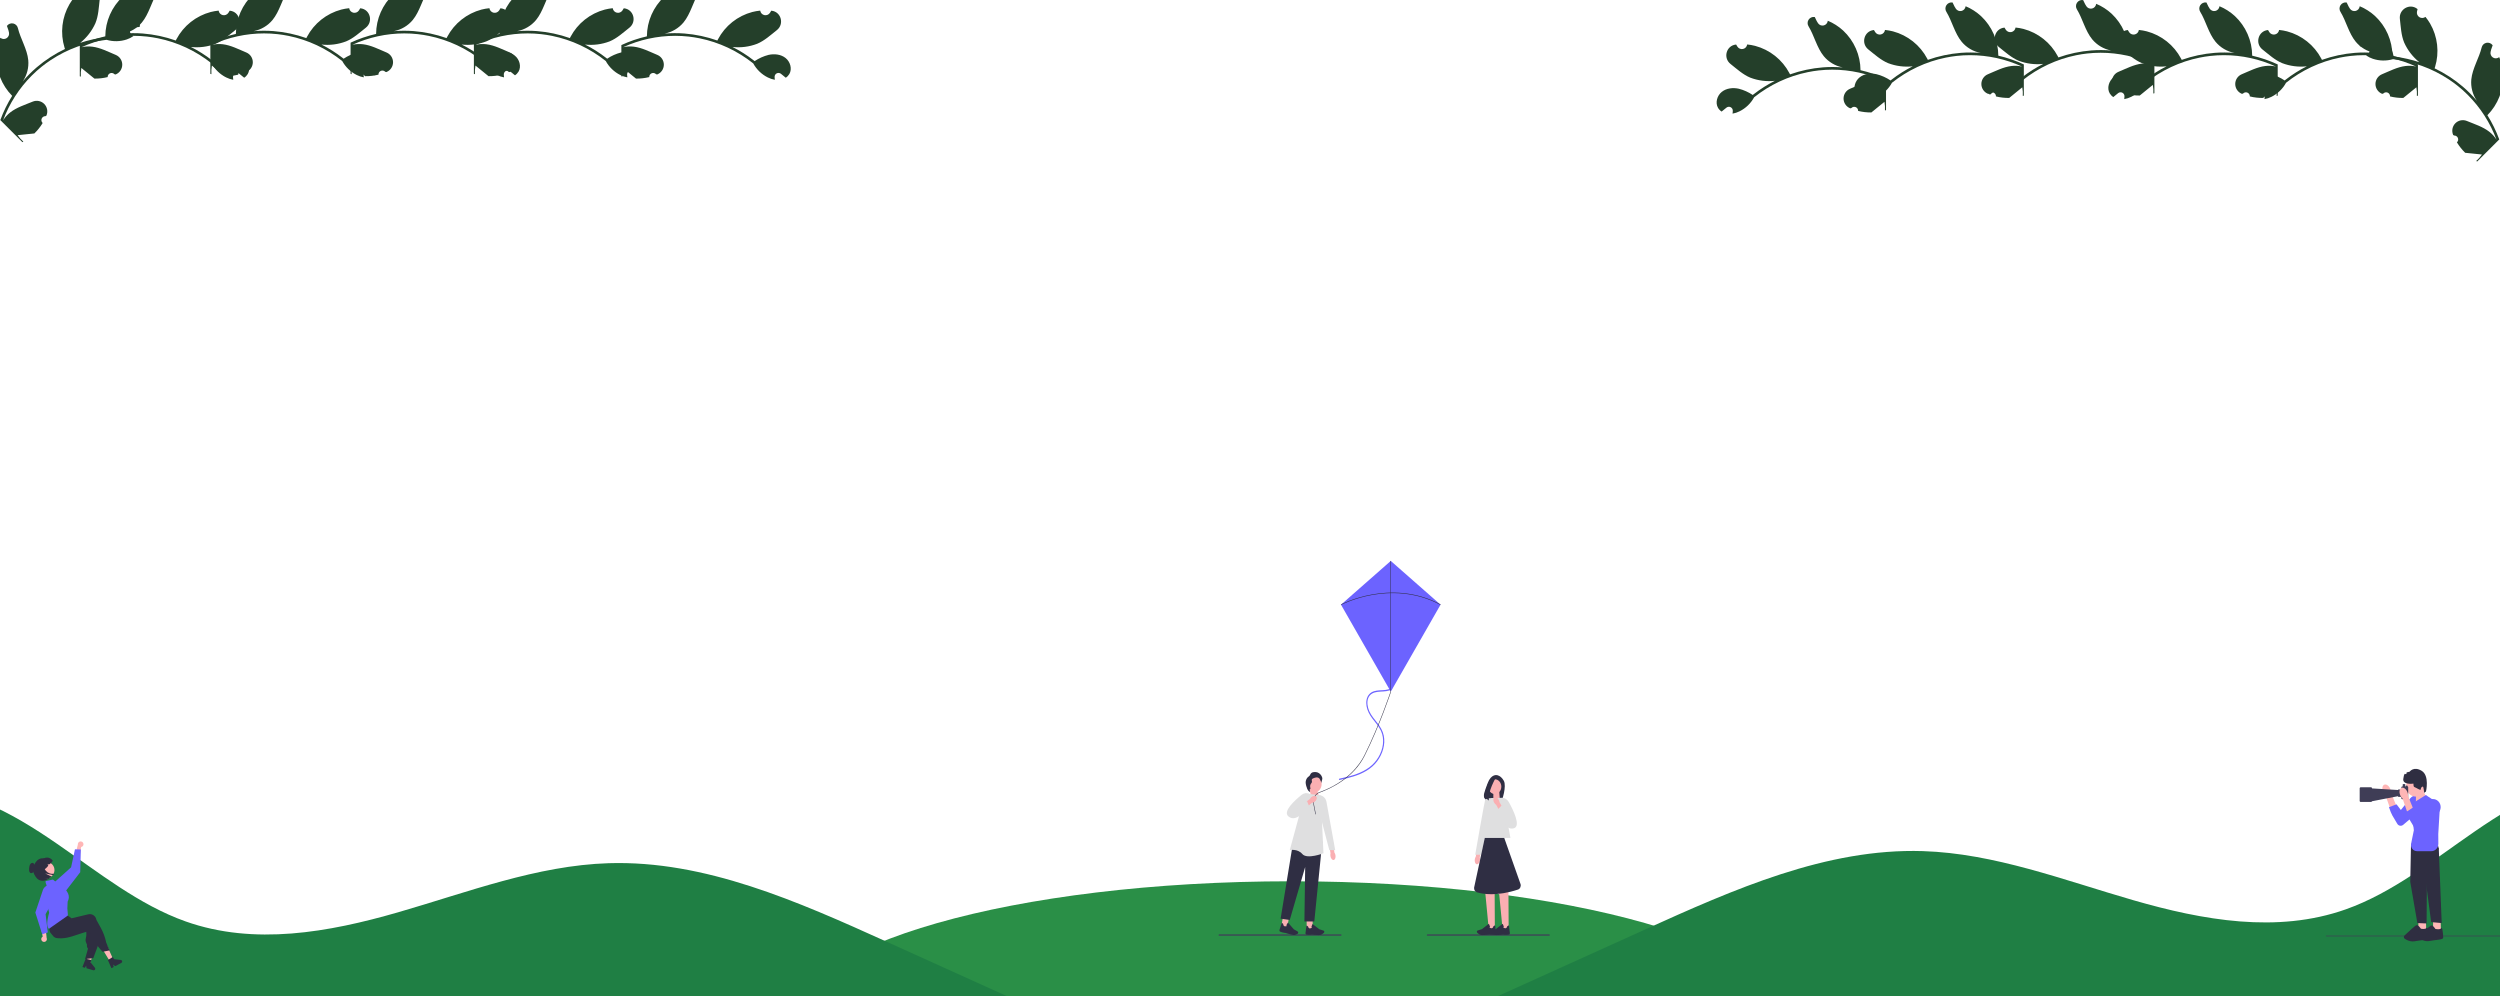 <svg width="1034" height="412" viewBox="0 0 1034 412" fill="none" xmlns="http://www.w3.org/2000/svg">
<path d="M741 423.5C741 456.085 648.323 482.5 534 482.5C419.677 482.5 327 456.085 327 423.5C327 390.915 419.677 364.5 534 364.5C648.323 364.5 741 390.915 741 423.5Z" fill="#2A8F47"/>
<path d="M570.371 456.355V456.361C570.77 456.757 571.188 457.136 571.621 457.493C576.149 461.215 579.777 464.248 584.039 466.522C598.692 468.18 613.364 469.615 628.056 470.828C665.871 473.946 703.759 475.603 741.722 475.801C818.735 476.254 899.705 479.026 967.135 436.027C989.571 421.719 1022.07 451.06 1044.3 435.37C1050.71 430.833 1056.66 425.5 1062.05 419.466C1063.51 413.315 1064.57 407.048 1065.21 400.716C1067 383.613 1065.74 366.272 1061.52 349.745C1059.47 341.838 1056.69 334.211 1053.2 327C1042.88 331.26 1032.97 337.393 1023.55 343.889C1006.26 355.787 989.455 369.298 970.206 376.11C941.831 386.153 911.133 380.631 882.34 372.325C853.547 364.019 824.946 352.953 795.272 352.019C755.474 350.769 717.166 367.804 680.119 384.569C642.954 401.389 605.784 418.208 568.609 435.025C567.792 437.577 567.062 440.166 566.419 442.793C565.105 448.134 567.009 452.972 570.371 456.355Z" fill="#1F7F44"/>
<path d="M962 387.134C962 387.21 962.058 387.271 962.13 387.271H1041.87C1041.94 387.271 1042 387.21 1042 387.134C1042 387.058 1041.94 386.997 1041.87 386.997H962.13C962.058 386.997 962 387.058 962 387.134Z" fill="#3F3D56"/>
<path d="M1006.32 380.228V384.762L1009.57 384.873L1009.43 380.228H1006.32Z" fill="#FFB6B6"/>
<path d="M1005.68 382.75C1005.63 382.75 1005.59 382.756 1005.55 382.769C1004.96 382.945 1001.56 386.144 1000.54 387.119C1000.41 387.24 1000.34 387.412 1000.35 387.592C1000.36 387.77 1000.45 387.933 1000.58 388.038C1001.36 388.629 1002.96 389.566 1004.89 389.187C1005.78 389.013 1006.68 388.904 1007.48 388.808C1009.17 388.602 1010.51 388.438 1010.51 387.805C1010.51 386.729 1010.23 383.896 1009.88 383.778C1009.85 383.767 1009.81 383.794 1009.77 383.856C1009.23 384.65 1007.38 384.228 1007.3 384.21L1007.28 384.205L1007.27 384.187C1007.26 384.172 1006.36 382.753 1005.68 382.753V382.75Z" fill="#2F2E41"/>
<path d="M1000.24 380.228V384.762L1003.49 384.873L1003.35 380.228H1000.24Z" fill="#FFB6B6"/>
<path d="M998.925 347.767L997.194 349.149L996.879 364.744L999.816 381.776L1003.64 381.942L1003.75 365.683L1008.68 350.864L1007.68 347.38L998.925 347.767Z" fill="#2F2E41"/>
<path d="M1007 350.421L1008.68 350.864L1009.89 381.776L1005.53 381.389L1002.65 359.545L1007 350.421Z" fill="#2F2E41"/>
<path d="M997.915 389.385C996.422 389.385 995.211 388.689 994.564 388.22C994.368 388.078 994.246 387.853 994.231 387.603C994.216 387.351 994.309 387.109 994.487 386.939C996.094 385.415 998.874 382.832 999.435 382.663C1000.16 382.442 1001.14 383.909 1001.26 384.104C1001.47 384.148 1003.13 384.483 1003.6 383.789C1003.69 383.656 1003.78 383.651 1003.83 383.669C1004.33 383.839 1004.54 387.247 1004.54 387.803C1004.54 388.535 1003.22 388.695 1001.4 388.916C1000.61 389.013 999.716 389.122 998.829 389.295C998.514 389.356 998.209 389.383 997.914 389.383L997.915 389.385Z" fill="#2F2E41"/>
<path d="M985.649 327.59C985.093 326.297 985.302 324.941 986.116 324.564C986.929 324.187 988.039 324.931 988.594 326.225C988.823 326.74 988.928 327.305 988.898 327.873L991.184 333.389L988.605 334.48L986.626 328.927C986.2 328.569 985.864 328.112 985.649 327.592C985.649 327.592 985.649 327.59 985.649 327.59Z" fill="#FFB6B6"/>
<path d="M1001.45 329.932C1002.84 331.318 1002.75 333.682 1001.26 334.949L993.956 341.154C993.159 341.831 991.976 341.593 991.473 340.652C989.554 337.375 989.193 337.195 988.076 333.838L991.222 332.678L992.995 335.019L996.868 330.202C998.038 328.746 1000.13 328.624 1001.44 329.932L1001.45 329.932Z" fill="#6C63FF"/>
<path d="M1002.52 327.569L1003.71 330.106L999.2 332.405L999.255 328.337L1002.52 327.569Z" fill="#FFB6B6"/>
<path d="M999.216 329.488C1001.46 329.488 1003.28 327.57 1003.28 325.204C1003.28 322.837 1001.46 320.919 999.216 320.919C996.972 320.919 995.153 322.837 995.153 325.204C995.153 327.57 996.972 329.488 999.216 329.488Z" fill="#FFB6B6"/>
<path d="M999.188 331.416L1003.35 328.821C1006.41 331.081 1008.95 331.609 1009.03 335.543L1008.47 344.927L1008.5 348.968C1008.52 350.666 1007.22 352.048 1005.61 352.048H999.661C998.086 352.048 996.914 350.517 997.245 348.893L998.368 343.395L997.169 332.679L999.188 331.414V331.416Z" fill="#6C63FF"/>
<path d="M975.962 326.032C975.962 325.807 976.134 325.626 976.346 325.626H980.688C980.901 325.626 981.073 325.808 981.073 326.032V326.087L991.781 326.748C991.811 326.62 991.921 326.524 992.053 326.524H993.191V325.647C993.191 325.451 993.342 325.293 993.527 325.293H993.759V324.518C993.759 324.394 993.854 324.294 993.971 324.294H994.619C994.736 324.294 994.831 324.394 994.831 324.518V325.293H995.044C995.029 325.261 995.02 325.228 995.02 325.192C995.02 325.027 995.204 324.892 995.43 324.892C995.657 324.892 995.84 325.026 995.84 325.192C995.84 325.235 995.827 325.276 995.805 325.313C995.936 325.362 996.031 325.492 996.031 325.647V330.196C996.031 330.392 995.88 330.55 995.695 330.55H993.527C993.341 330.55 993.191 330.391 993.191 330.196V329.585H992.053C991.906 329.585 991.787 329.466 991.774 329.315L981.056 331.397C981.006 331.561 980.861 331.681 980.688 331.681H976.346C976.133 331.681 975.962 331.499 975.962 331.276C975.91 329.419 976.024 327.656 975.962 326.032Z" fill="#3F3D56"/>
<path d="M992.728 328.889C992.187 327.588 992.411 326.236 993.229 325.868C994.046 325.501 995.147 326.258 995.689 327.559C995.912 328.076 996.01 328.642 995.974 329.211L998.198 334.754L995.608 335.814L993.69 330.237C993.267 329.875 992.937 329.412 992.728 328.889Z" fill="#FFB6B6"/>
<path d="M1008.5 331.425C1009.87 332.829 1009.76 335.191 1008.26 336.44L1000.88 342.554C1000.08 343.222 998.9 342.968 998.406 342.022C996.524 338.722 996.372 339.17 995.292 335.799L998.195 333.869L999.991 336.409L1003.92 331.64C1005.1 330.199 1007.19 330.102 1008.5 331.427H1008.5C1008.5 331.427 1008.5 331.425 1008.5 331.425Z" fill="#6C63FF"/>
<path d="M1003.39 327.359L1002.64 327.926C1002.64 327.926 1002.42 325.453 1002.12 325.343C1001.81 325.234 1001.4 325.803 1001.4 325.803L1001.1 326.732L1000.11 326.295C1000.11 326.295 998.955 325.641 998.549 325.494C998.142 325.348 998.203 324.105 998.203 324.105C998.203 324.105 993.322 324.809 994.055 321.843C994.055 321.843 994.307 319.66 994.848 320.094C995.388 320.527 995.395 319.453 995.395 319.453L996.62 319.175C996.62 319.175 998.301 316.788 1001.62 318.818C1004.93 320.849 1003.39 327.356 1003.39 327.356V327.359H1003.39Z" fill="#2F2E41"/>
<path d="M575.458 284.61C573.988 285.464 572.271 285.411 570.665 285.519C569.059 285.627 567.515 285.855 566.351 287.094C565.148 288.375 564.902 290.299 565.204 292.067C565.541 294.054 566.503 295.715 567.642 297.23C568.866 298.861 570.264 300.369 571.158 302.281C571.948 303.971 572.205 305.9 571.981 307.791C571.52 311.709 569.269 315.164 566.415 317.31C563.129 319.783 559.222 320.852 555.408 321.732C554.923 321.845 554.438 321.953 553.954 322.062C553.646 322.13 553.776 322.664 554.082 322.595C557.925 321.737 561.86 320.838 565.335 318.69C566.933 317.704 568.403 316.454 569.585 314.874C570.69 313.397 571.563 311.682 572.073 309.826C572.583 307.97 572.699 306.105 572.328 304.272C571.919 302.252 570.866 300.568 569.688 299.029C568.51 297.489 567.12 295.98 566.312 294.089C565.621 292.474 565.22 290.392 565.919 288.693C566.62 286.99 568.173 286.351 569.717 286.158C571.339 285.957 573.011 286.088 574.596 285.579C574.977 285.457 575.349 285.291 575.701 285.085C575.98 284.924 575.735 284.446 575.456 284.608L575.458 284.61Z" fill="#6C63FF"/>
<path d="M504 386.737C504 386.883 504.103 387 504.232 387H554.623C554.752 387 554.855 386.883 554.855 386.737C554.855 386.591 554.752 386.474 554.623 386.474H504.232C504.103 386.474 504 386.591 504 386.737Z" fill="#3F3D58"/>
<path d="M590.145 386.737C590.145 386.883 590.248 387 590.377 387H640.768C640.897 387 641 386.883 641 386.737C641 386.591 640.897 386.474 640.768 386.474H590.377C590.248 386.474 590.145 386.591 590.145 386.737Z" fill="#3F3D58"/>
<path d="M575.222 286.07L595.808 250.098L575.222 232L554.635 250.098L575.222 286.07Z" fill="#6C63FF"/>
<path d="M575.318 232H575.124V286.07H575.318V232Z" fill="#2F2E43"/>
<path d="M554.676 250.197L554.594 249.996C554.647 249.969 559.892 247.215 567.56 245.848C574.639 244.587 585.296 244.284 595.851 249.996L595.768 250.195C585.259 244.508 574.647 244.811 567.595 246.065C559.952 247.425 554.727 250.166 554.676 250.195V250.197Z" fill="#2F2E43"/>
<path d="M542.687 331.092L546.026 330.988L544.48 326.104L541.771 327.21L542.687 331.092Z" fill="#FAAFB2"/>
<path d="M543.47 327.82C545.217 327.82 546.633 326.211 546.633 324.225C546.633 322.24 545.217 320.63 543.47 320.63C541.723 320.63 540.306 322.24 540.306 324.225C540.306 326.211 541.723 327.82 543.47 327.82Z" fill="#FAAFB2"/>
<path d="M540.435 384.317H542.913V380.322H540.435V384.317Z" fill="#FAAFB2"/>
<path d="M542.636 386.606C542.212 386.65 540.092 386.841 539.987 386.288C539.89 385.781 540.032 385.25 540.053 385.179C540.257 382.874 540.333 382.85 540.378 382.835C540.45 382.81 540.66 382.923 541.003 383.175L541.025 383.191L541.028 383.219C541.034 383.255 541.186 384.102 541.904 383.972C542.397 383.883 542.557 383.759 542.607 383.699C542.564 383.677 542.514 383.64 542.477 383.576C542.424 383.483 542.415 383.361 542.45 383.215C542.543 382.832 542.819 382.266 542.831 382.242L542.862 382.177L545.679 384.337L547.418 384.901C547.548 384.943 547.655 385.049 547.708 385.193C547.782 385.392 547.735 385.624 547.595 385.768C547.28 386.091 546.651 386.642 545.993 386.712C545.818 386.73 545.586 386.739 545.325 386.739C544.237 386.739 542.65 386.611 542.638 386.608L542.636 386.606Z" fill="#2F2E43"/>
<path d="M529.955 383.14L532.385 383.693L533.075 379.775L530.645 379.223L529.955 383.14Z" fill="#FAAFB2"/>
<path d="M531.727 385.876C531.304 385.825 529.192 385.538 529.182 384.974C529.175 384.454 529.406 383.967 529.439 383.901C530.037 381.686 530.115 381.678 530.164 381.673C530.239 381.666 530.426 381.824 530.718 382.146L530.736 382.166V382.195C530.736 382.233 530.738 383.096 531.464 383.129C531.962 383.151 532.14 383.067 532.2 383.018C532.163 382.987 532.118 382.938 532.093 382.868C532.056 382.764 532.068 382.642 532.128 382.507C532.286 382.153 532.654 381.66 532.669 381.638L532.71 381.582L535.099 384.328L536.707 385.27C536.827 385.341 536.913 385.469 536.94 385.622C536.977 385.834 536.894 386.051 536.73 386.162C536.364 386.407 535.654 386.81 534.996 386.73C534.82 386.708 534.593 386.664 534.338 386.606C533.271 386.363 531.737 385.885 531.725 385.881L531.727 385.876Z" fill="#2F2E43"/>
<path d="M546.902 348.126L535.099 346.697L529.667 379.963L533.446 380.498L539.82 358.589L539.504 381.125H543.597L546.902 348.126Z" fill="#2F2E43"/>
<path d="M546.271 328.997L539.82 328.183L533.446 351.612C533.446 351.612 536.672 350.897 538.64 353.222C540.608 355.547 547.383 352.906 547.383 352.906L546.271 328.995V328.997Z" fill="#DFDFE0"/>
<path d="M552.344 353.68C552.519 354.662 552.198 355.561 551.625 355.684C551.053 355.808 550.447 355.114 550.272 354.129C550.196 353.738 550.21 353.331 550.307 352.946L549.612 348.771L551.409 348.448L551.904 352.599C552.128 352.915 552.278 353.286 552.342 353.68H552.344Z" fill="#FAAFB2"/>
<path d="M543.795 328.72L546.271 328.997C547.465 329.285 548.393 330.349 548.639 331.707L552.24 351.61H549.805L543.793 328.718L543.795 328.72Z" fill="#DFDFE0"/>
<path d="M541.7 326.464L542.012 326.302C541.881 325.634 541.763 324.882 542.094 324.312C542.277 323.997 542.588 323.75 542.627 323.376C542.66 323.066 542.487 322.75 542.563 322.449C542.643 322.133 542.954 321.987 543.229 321.88C543.659 321.717 544.097 321.551 544.549 321.537C545.002 321.526 545.481 321.692 545.769 322.088C545.859 322.21 545.927 322.352 545.993 322.489C546.221 322.958 546.614 323.865 546.614 323.865C546.614 323.865 546.599 323.657 546.601 323.243C546.715 322.88 546.879 322.528 546.906 322.146C546.939 321.683 546.77 321.23 546.54 320.847C546.018 319.978 545.14 319.374 544.214 319.327C543.287 319.279 542.438 319.352 541.969 320.261C541.881 320.431 541.809 320.615 541.698 320.768C541.494 321.051 541.184 321.201 540.933 321.429C540.375 321.938 539.981 322.874 540.02 323.688C540.059 324.502 540.322 325.276 540.583 326.035C540.807 326.69 541.268 327.355 541.852 327.586C541.79 327.234 541.73 326.882 541.667 326.53" fill="#2F2E43"/>
<path d="M543.721 329.147L543.684 329.205L542.559 330.953L541.26 332.972L540.968 333.426L539.898 335.091C539.898 335.091 539.555 335.554 538.99 336.133L538.979 336.144C538.776 336.352 538.547 336.574 538.293 336.795C536.863 338.047 534.709 339.27 532.84 337.627C530.467 335.538 535.673 330.884 538.323 328.76C539.193 328.061 540.303 327.873 541.315 328.249L543.721 329.147Z" fill="#DFDFE0"/>
<path d="M543.661 331.603C543.422 331.784 543.151 331.906 542.867 331.966C542.803 331.979 542.738 331.99 542.672 331.997L541.325 333.127L540.969 333.426L539.707 334.485L538.658 332.795L540.595 331.342L541.778 330.453C541.956 330.105 542.203 329.811 542.503 329.601C542.869 329.333 543.266 329.2 543.61 329.2H543.612C543.638 329.2 543.661 329.2 543.684 329.205C544.006 329.22 544.276 329.36 544.426 329.621C544.747 330.174 544.403 331.061 543.661 331.603Z" fill="#FAAFB2"/>
<path d="M541.556 333.693L540.567 331.269L536.185 333.127L538.293 336.795L541.556 333.693Z" fill="#DFDFE0"/>
<path d="M544.052 336.819L543.213 332.503C542.802 330.391 543.855 328.302 545.664 327.65C557.337 323.427 562.327 316.321 564.262 312.461C570.529 299.96 575.086 286.169 575.131 286.032L575.314 286.11C575.269 286.247 570.708 300.055 564.431 312.572C559.89 321.63 550.761 326.039 545.722 327.862C544.011 328.482 543.014 330.457 543.404 332.457L544.243 336.773L544.052 336.819Z" fill="#2F2E43"/>
<path d="M543.66 331.603C543.421 331.784 543.15 331.906 542.866 331.966C542.675 331.671 542.564 331.324 542.559 330.953V330.926C542.559 330.183 542.983 329.537 543.61 329.2H543.612C543.647 329.181 543.575 329.216 543.612 329.2L543.684 329.205C544.005 329.22 544.276 329.36 544.426 329.621C544.747 330.174 544.402 331.061 543.66 331.603Z" fill="#FAAFB2"/>
<path d="M619.18 320.611C619.18 320.611 616.746 319.94 615.273 323.989C614.044 327.362 613.174 329.165 614.171 330.391C614.527 330.829 615.035 331.065 615.561 331.085L621.171 331.293C621.171 331.293 623.231 325.157 621.979 322.938C620.728 320.719 619.182 320.611 619.182 320.611H619.18Z" fill="#2F2E43"/>
<path d="M620.342 330.787L617.644 331.793V327.38H620.091L620.342 330.787Z" fill="#FAAFB2"/>
<path d="M618.271 384.27H615.744L614.278 368.924H618.185L618.271 384.27Z" fill="#FAAFB2"/>
<path d="M613.283 386.737C613.016 386.737 612.781 386.73 612.602 386.71C611.93 386.639 611.29 386.078 610.968 385.748C610.824 385.6 610.777 385.365 610.853 385.162C610.908 385.016 611.015 384.907 611.149 384.863L612.923 384.288L615.794 382.087L615.826 382.153C615.837 382.177 616.12 382.755 616.215 383.144C616.25 383.292 616.242 383.416 616.188 383.511C616.151 383.578 616.098 383.615 616.055 383.638C616.108 383.699 616.269 383.826 616.772 383.916C617.506 384.049 617.658 383.186 617.665 383.149L617.669 383.12L617.691 383.104C618.039 382.85 618.253 382.733 618.327 382.757C618.374 382.773 618.452 382.799 618.658 385.148C618.68 385.221 618.826 385.763 618.726 386.279C618.617 386.841 616.456 386.648 616.024 386.604C616.013 386.604 614.393 386.737 613.283 386.737Z" fill="#2F2E43"/>
<path d="M623.981 384.27H621.454L619.988 368.924H623.895L623.981 384.27Z" fill="#FAAFB2"/>
<path d="M618.993 386.737C618.726 386.737 618.491 386.73 618.312 386.71C617.64 386.639 616.999 386.078 616.678 385.748C616.534 385.6 616.487 385.365 616.563 385.162C616.618 385.016 616.725 384.907 616.859 384.863L618.633 384.288L621.504 382.087L621.536 382.153C621.547 382.177 621.83 382.755 621.925 383.144C621.96 383.292 621.952 383.416 621.898 383.511C621.861 383.578 621.808 383.615 621.765 383.638C621.818 383.699 621.979 383.826 622.482 383.916C623.216 384.049 623.368 383.186 623.375 383.149L623.379 383.12L623.401 383.104C623.749 382.85 623.965 382.733 624.037 382.757C624.084 382.773 624.162 382.799 624.368 385.148C624.39 385.221 624.536 385.763 624.436 386.279C624.329 386.841 622.166 386.648 621.734 386.604C621.722 386.604 620.103 386.737 618.993 386.737Z" fill="#2F2E43"/>
<path d="M624.709 346.579H612.428L616.842 330.07H621.738L624.709 346.579Z" fill="#DFDFE0"/>
<path d="M612.094 355.842C611.948 356.853 611.354 357.578 610.768 357.461C610.182 357.344 609.826 356.43 609.972 355.419C610.024 355.014 610.166 354.632 610.382 354.302L611.052 350.028L612.872 350.462L612.02 354.629C612.133 355.023 612.158 355.439 612.094 355.844V355.842Z" fill="#FAAFB2"/>
<path d="M617.615 330.074C617.615 330.074 614.564 329.984 614.243 330.895C613.922 331.806 610.149 353.514 610.149 353.514H612.637L617.613 330.074H617.615Z" fill="#DFDFE0"/>
<path d="M618.263 328.422C619.748 328.422 620.951 327.054 620.951 325.367C620.951 323.68 619.748 322.312 618.263 322.312C616.778 322.312 615.574 323.68 615.574 325.367C615.574 327.054 616.778 328.422 618.263 328.422Z" fill="#FAAFB2"/>
<path d="M618.685 321.619C618.685 321.619 615.234 327.455 615.814 331.094L613.807 329.665C613.807 329.665 615.22 322.296 617.328 321.723L618.687 321.617L618.685 321.619Z" fill="#2F2E43"/>
<path d="M622.157 346.579H614.097L609.687 367.144C609.605 368.013 610.09 368.823 610.834 369.048C613.254 369.785 619.059 370.827 627.845 367.922C628.69 367.643 629.171 366.628 628.904 365.675L622.157 346.579Z" fill="#2F2E43"/>
<path d="M618.897 330.07L621.405 329.944C622.491 330.037 623.472 330.709 624.055 331.753C625.826 334.934 629.14 341.642 626.181 342.56C622.281 343.77 620.391 337.032 620.391 337.032L618.897 330.068V330.07Z" fill="#DFDFE0"/>
<path d="M618.037 332.07C617.521 331.229 617.504 330.238 617.996 329.857C618.489 329.477 619.304 329.851 619.818 330.694C620.029 331.026 620.163 331.413 620.208 331.82L622.349 335.417L620.778 336.547L618.835 332.882C618.512 332.687 618.24 332.408 618.039 332.07H618.037Z" fill="#FAAFB2"/>
<path d="M619.305 334.979L621.074 333.127L624.573 336.828L621.32 339.354L619.305 334.979Z" fill="#DFDFE0"/>
<path d="M1016.18 58.876C1016.42 58.651 1016.59 58.356 1016.67 58.031C1016.74 57.705 1016.71 57.365 1016.58 57.057C1016.46 56.748 1016.24 56.486 1015.96 56.306C1015.68 56.126 1015.35 56.036 1015.02 56.049C1014.87 55.963 1014.77 55.901 1014.62 55.815C1014.61 55.779 1014.6 55.744 1014.58 55.708C1014.26 54.91 1014.18 54.035 1014.35 53.191C1014.52 52.348 1014.94 51.575 1015.55 50.968C1016.16 50.362 1016.94 49.95 1017.78 49.783C1018.63 49.616 1019.5 49.703 1020.3 50.032C1023.47 51.345 1026.91 52.406 1029.57 54.487C1030.75 55.407 1031.76 56.525 1032.56 57.79C1029.97 50.827 1025.92 44.502 1020.67 39.244C1019.36 37.925 1017.97 36.682 1016.51 35.519C1015.32 34.566 1014.08 33.668 1012.81 32.825C1005.89 28.255 997.992 25.391 989.755 24.468C987.019 25.273 984.103 25.219 981.398 24.314C980.424 23.992 979.501 23.53 978.659 22.943C978.884 22.769 979.104 22.583 979.316 22.396C979.382 22.337 979.451 22.275 979.516 22.216L979.541 22.194C979.77 21.984 979.934 21.713 980.012 21.412C980.091 21.112 980.081 20.795 979.984 20.5C979.887 20.205 979.706 19.944 979.464 19.749C979.222 19.555 978.929 19.434 978.62 19.402C978.428 19.382 978.236 19.362 978.043 19.342C977.749 19.31 977.454 19.283 977.159 19.251C977.129 19.25 977.098 19.248 977.068 19.244C976.731 19.208 976.397 19.175 976.06 19.139C975.908 18.438 975.92 17.711 976.096 17.015C976.721 14.622 979.415 13.153 981.87 13.428C984.328 13.699 986.449 15.408 987.775 17.493C988.852 19.317 989.612 21.312 990.02 23.391C990.207 23.414 990.393 23.431 990.58 23.453C993.999 23.881 997.368 24.643 1000.64 25.728C997.933 23.554 995.783 20.768 994.364 17.601C993.112 14.578 992.973 11.117 992.587 7.807C992.125 3.831 996.695 1.198 999.818 3.702C999.848 3.726 999.878 3.751 999.908 3.775C999.814 4.115 999.731 4.457 999.661 4.803C999.574 5.239 999.621 5.691 999.795 6.1C999.97 6.508 1000.26 6.855 1000.64 7.094C1001.01 7.333 1001.45 7.453 1001.9 7.438C1002.34 7.424 1002.77 7.276 1003.13 7.013L1003.17 6.986C1003.87 7.846 1004.51 8.759 1005.08 9.716C1006.64 12.408 1007.63 15.395 1007.98 18.488C1008.34 21.58 1008.05 24.713 1007.14 27.689C1007.07 27.882 1007.01 28.072 1006.95 28.262C1011.16 30.276 1015.09 32.828 1018.64 35.856C1020.73 37.648 1022.67 39.606 1024.44 41.712L1024.39 41.633C1022.65 39.057 1021.85 35.961 1022.13 32.867C1022.58 28.302 1025.36 24.003 1026.41 19.644C1026.52 19.172 1026.75 18.74 1027.09 18.397C1027.43 18.055 1027.86 17.817 1028.34 17.712C1028.81 17.607 1029.3 17.639 1029.75 17.804C1030.21 17.969 1030.6 18.26 1030.9 18.644C1030.92 18.671 1030.94 18.699 1030.96 18.727C1030.72 19.294 1030.52 19.876 1030.35 20.468C1030.25 20.808 1030.17 21.151 1030.1 21.496C1030.01 21.932 1030.06 22.384 1030.24 22.793C1030.41 23.202 1030.7 23.548 1031.08 23.787C1031.45 24.026 1031.89 24.146 1032.34 24.132C1032.78 24.117 1033.21 23.969 1033.57 23.706L1033.61 23.679C1033.63 23.66 1033.66 23.643 1033.68 23.624C1034.64 25.957 1035.18 28.437 1035.3 30.956C1035.41 34.034 1034.89 37.103 1033.77 39.973C1032.65 42.843 1030.95 45.454 1028.79 47.646L1028.78 47.649C1030.76 50.81 1032.41 54.168 1033.69 57.669L1024.56 66.801C1024.42 66.732 1024.29 66.657 1024.16 66.585C1025.06 65.793 1025.86 64.893 1026.54 63.907C1025.03 63.753 1023.51 63.593 1022 63.439C1021.97 63.439 1021.94 63.437 1021.91 63.433C1021.14 63.351 1020.37 63.276 1019.6 63.194L1019.6 63.193C1018.28 61.907 1017.13 60.456 1016.18 58.876Z" fill="#243F2A"/>
<path d="M988.526 39.879C988.541 39.546 988.454 39.217 988.275 38.935C988.097 38.653 987.836 38.433 987.528 38.304C987.221 38.175 986.881 38.145 986.555 38.215C986.229 38.286 985.933 38.456 985.707 38.701C985.544 38.742 985.427 38.771 985.264 38.812C985.228 38.797 985.193 38.783 985.157 38.768C984.365 38.432 983.689 37.87 983.215 37.151C982.741 36.433 982.489 35.59 982.493 34.73C982.496 33.869 982.753 33.028 983.233 32.313C983.712 31.598 984.392 31.041 985.187 30.711C988.361 29.393 991.54 27.716 994.896 27.303C996.379 27.121 997.882 27.198 999.339 27.53C992.588 24.435 985.25 22.828 977.824 22.817C975.96 22.817 974.098 22.92 972.246 23.127C970.727 23.299 969.22 23.536 967.723 23.84C959.602 25.499 951.99 29.061 945.513 34.232C944.147 36.736 942.047 38.76 939.495 40.032C938.578 40.494 937.599 40.819 936.588 41C936.625 40.718 936.648 40.431 936.667 40.148C936.672 40.06 936.676 39.968 936.681 39.88L936.682 39.847C936.696 39.536 936.62 39.228 936.463 38.96C936.306 38.692 936.075 38.475 935.798 38.336C935.521 38.196 935.209 38.139 934.9 38.172C934.591 38.206 934.298 38.327 934.057 38.523C933.907 38.645 933.757 38.767 933.607 38.889C933.376 39.074 933.149 39.264 932.917 39.449C932.895 39.471 932.872 39.491 932.848 39.509C932.584 39.722 932.325 39.935 932.061 40.148C931.458 39.76 930.952 39.237 930.584 38.621C929.335 36.487 930.2 33.543 932.131 32.001C934.061 30.455 936.769 30.163 939.181 30.7C941.233 31.228 943.18 32.102 944.939 33.283C945.087 33.168 945.231 33.047 945.379 32.932C948.099 30.816 951.02 28.972 954.1 27.427C950.65 27.802 947.159 27.354 943.916 26.118C940.894 24.865 938.348 22.516 935.735 20.448C932.596 17.964 933.966 12.87 937.945 12.433C937.983 12.428 938.022 12.424 938.06 12.42C938.234 12.727 938.417 13.028 938.612 13.322C938.859 13.692 939.212 13.978 939.624 14.144C940.037 14.31 940.49 14.347 940.924 14.251C941.358 14.155 941.752 13.93 942.056 13.605C942.36 13.281 942.559 12.872 942.627 12.433L942.634 12.388C943.741 12.497 944.838 12.691 945.916 12.967C948.925 13.766 951.736 15.178 954.173 17.114C956.611 19.05 958.622 21.47 960.081 24.22C960.173 24.4 960.266 24.576 960.354 24.757C964.755 23.204 969.339 22.23 973.991 21.859C976.735 21.649 979.493 21.662 982.235 21.896L982.138 21.882C979.088 21.29 976.336 19.663 974.347 17.276C971.436 13.732 970.363 8.724 968.023 4.9C967.762 4.494 967.623 4.021 967.622 3.538C967.62 3.055 967.757 2.582 968.016 2.175C968.275 1.767 968.645 1.442 969.083 1.238C969.521 1.033 970.008 0.959 970.486 1.022C970.52 1.027 970.554 1.032 970.588 1.038C970.821 1.608 971.088 2.163 971.389 2.699C971.563 3.007 971.746 3.307 971.941 3.601C972.188 3.971 972.541 4.257 972.953 4.423C973.366 4.589 973.819 4.626 974.253 4.53C974.687 4.434 975.081 4.209 975.385 3.884C975.689 3.56 975.888 3.151 975.956 2.712L975.963 2.667C975.967 2.635 975.972 2.607 975.977 2.574C978.302 3.548 980.443 4.915 982.305 6.616C984.558 8.716 986.359 11.254 987.597 14.075C988.835 16.896 989.483 19.94 989.503 23.021V23.026C993.136 23.862 996.674 25.073 1000.06 26.641V39.556C999.913 39.602 999.765 39.644 999.622 39.685C999.697 38.49 999.625 37.29 999.409 36.112C998.233 37.07 997.048 38.028 995.872 38.986C995.85 39.008 995.827 39.028 995.803 39.047C995.201 39.533 994.604 40.023 994.002 40.509L994.001 40.51C992.157 40.535 990.316 40.324 988.526 39.879Z" fill="#243F2A"/>
<path d="M930.526 39.879C930.541 39.546 930.454 39.217 930.275 38.935C930.097 38.653 929.836 38.433 929.528 38.304C929.221 38.175 928.881 38.145 928.555 38.215C928.229 38.286 927.933 38.456 927.707 38.701C927.544 38.742 927.427 38.771 927.264 38.812C927.228 38.797 927.193 38.783 927.157 38.768C926.365 38.432 925.689 37.87 925.215 37.151C924.741 36.433 924.489 35.59 924.493 34.73C924.496 33.869 924.753 33.028 925.233 32.313C925.712 31.598 926.392 31.041 927.187 30.711C930.361 29.393 933.54 27.716 936.896 27.303C938.379 27.121 939.882 27.198 941.339 27.53C934.588 24.435 927.25 22.828 919.824 22.817C917.96 22.817 916.098 22.92 914.246 23.127C912.727 23.299 911.22 23.536 909.723 23.84C901.602 25.499 893.99 29.061 887.513 34.232C886.147 36.736 884.047 38.76 881.495 40.032C880.578 40.494 879.599 40.819 878.588 41C878.625 40.718 878.648 40.431 878.667 40.148C878.672 40.06 878.676 39.968 878.681 39.88L878.682 39.847C878.696 39.536 878.62 39.228 878.463 38.96C878.306 38.692 878.075 38.475 877.798 38.336C877.521 38.196 877.209 38.139 876.9 38.172C876.591 38.206 876.298 38.327 876.057 38.523C875.907 38.645 875.757 38.767 875.607 38.889C875.376 39.074 875.149 39.264 874.917 39.449C874.895 39.471 874.872 39.491 874.848 39.509C874.584 39.722 874.325 39.935 874.061 40.148C873.458 39.76 872.952 39.237 872.584 38.621C871.335 36.487 872.2 33.543 874.131 32.001C876.061 30.455 878.769 30.163 881.181 30.7C883.233 31.228 885.18 32.102 886.939 33.283C887.087 33.168 887.231 33.047 887.379 32.932C890.099 30.816 893.02 28.972 896.1 27.427C892.65 27.802 889.159 27.354 885.916 26.118C882.894 24.865 880.348 22.516 877.735 20.448C874.596 17.964 875.966 12.87 879.945 12.433C879.983 12.428 880.022 12.424 880.06 12.42C880.234 12.727 880.417 13.028 880.612 13.322C880.859 13.692 881.212 13.978 881.624 14.144C882.037 14.31 882.49 14.347 882.924 14.251C883.358 14.155 883.752 13.93 884.056 13.605C884.36 13.281 884.559 12.872 884.627 12.433L884.634 12.388C885.741 12.497 886.838 12.691 887.916 12.967C890.925 13.766 893.736 15.178 896.173 17.114C898.611 19.05 900.622 21.47 902.081 24.22C902.173 24.4 902.266 24.576 902.354 24.757C906.755 23.204 911.339 22.23 915.991 21.859C918.735 21.649 921.493 21.662 924.235 21.896L924.138 21.882C921.088 21.29 918.336 19.663 916.347 17.276C913.436 13.732 912.363 8.724 910.023 4.9C909.762 4.494 909.623 4.021 909.622 3.538C909.62 3.055 909.757 2.582 910.016 2.175C910.275 1.767 910.645 1.442 911.083 1.238C911.521 1.033 912.008 0.959 912.486 1.022C912.52 1.027 912.554 1.032 912.588 1.038C912.821 1.608 913.088 2.163 913.389 2.699C913.563 3.007 913.746 3.307 913.941 3.601C914.188 3.971 914.541 4.257 914.953 4.423C915.366 4.589 915.819 4.626 916.253 4.53C916.687 4.434 917.081 4.209 917.385 3.884C917.689 3.56 917.888 3.151 917.956 2.712L917.963 2.667C917.967 2.635 917.972 2.607 917.977 2.574C920.302 3.548 922.443 4.915 924.305 6.616C926.558 8.716 928.359 11.254 929.597 14.075C930.835 16.896 931.483 19.94 931.503 23.021V23.026C935.136 23.862 938.674 25.073 942.057 26.641V39.556C941.913 39.602 941.765 39.644 941.622 39.685C941.697 38.49 941.625 37.29 941.409 36.112C940.233 37.07 939.048 38.028 937.872 38.986C937.85 39.008 937.827 39.028 937.803 39.047C937.201 39.533 936.604 40.023 936.002 40.509L936.001 40.51C934.157 40.535 932.316 40.324 930.526 39.879Z" fill="#243F2A"/>
<path d="M879.526 38.879C879.541 38.546 879.454 38.217 879.275 37.935C879.097 37.653 878.836 37.433 878.528 37.304C878.221 37.175 877.881 37.145 877.555 37.215C877.229 37.286 876.933 37.456 876.707 37.701C876.544 37.742 876.427 37.771 876.264 37.812C876.228 37.797 876.193 37.783 876.157 37.768C875.365 37.432 874.689 36.87 874.215 36.151C873.741 35.433 873.489 34.59 873.493 33.73C873.496 32.869 873.753 32.028 874.233 31.313C874.712 30.598 875.392 30.041 876.187 29.711C879.361 28.393 882.54 26.716 885.896 26.303C887.379 26.121 888.882 26.198 890.339 26.53C883.588 23.435 876.25 21.828 868.824 21.817C866.96 21.817 865.098 21.92 863.246 22.127C861.727 22.299 860.22 22.536 858.723 22.84C850.602 24.499 842.99 28.061 836.513 33.232C835.147 35.736 833.047 37.76 830.495 39.032C829.578 39.494 828.599 39.819 827.588 40C827.625 39.718 827.648 39.431 827.667 39.148C827.672 39.06 827.676 38.968 827.681 38.88L827.682 38.847C827.696 38.536 827.62 38.228 827.463 37.96C827.306 37.692 827.075 37.475 826.798 37.336C826.521 37.196 826.209 37.139 825.9 37.172C825.591 37.206 825.298 37.327 825.057 37.523C824.907 37.645 824.757 37.767 824.607 37.889C824.376 38.074 824.149 38.264 823.917 38.449C823.895 38.471 823.872 38.491 823.848 38.509C823.584 38.722 823.325 38.935 823.061 39.148C822.458 38.76 821.952 38.237 821.584 37.621C820.335 35.487 821.2 32.543 823.131 31.001C825.061 29.455 827.769 29.163 830.181 29.7C832.233 30.228 834.18 31.102 835.939 32.283C836.087 32.168 836.231 32.047 836.379 31.932C839.099 29.816 842.02 27.972 845.1 26.427C841.65 26.802 838.159 26.354 834.916 25.118C831.894 23.865 829.348 21.516 826.735 19.448C823.596 16.964 824.966 11.87 828.945 11.433C828.983 11.428 829.022 11.424 829.06 11.42C829.234 11.727 829.417 12.028 829.612 12.322C829.859 12.692 830.212 12.978 830.624 13.144C831.037 13.31 831.49 13.347 831.924 13.251C832.358 13.155 832.752 12.93 833.056 12.605C833.36 12.281 833.559 11.872 833.627 11.433L833.634 11.388C834.741 11.497 835.838 11.691 836.916 11.967C839.925 12.766 842.736 14.178 845.173 16.114C847.611 18.05 849.622 20.47 851.081 23.22C851.173 23.4 851.266 23.576 851.354 23.757C855.755 22.204 860.339 21.23 864.991 20.859C867.735 20.649 870.493 20.662 873.235 20.896L873.138 20.882C870.088 20.29 867.336 18.663 865.347 16.276C862.436 12.732 861.363 7.724 859.023 3.9C858.762 3.494 858.623 3.021 858.622 2.538C858.62 2.055 858.757 1.582 859.016 1.175C859.275 0.767 859.645 0.442 860.083 0.238C860.521 0.033 861.008 -0.041 861.486 0.022C861.52 0.027 861.554 0.032 861.588 0.038C861.821 0.608 862.088 1.163 862.389 1.699C862.563 2.007 862.746 2.307 862.941 2.601C863.188 2.971 863.541 3.257 863.953 3.423C864.366 3.589 864.819 3.626 865.253 3.53C865.687 3.434 866.081 3.209 866.385 2.884C866.689 2.56 866.888 2.151 866.956 1.712L866.963 1.667C866.967 1.635 866.972 1.607 866.977 1.574C869.302 2.548 871.443 3.915 873.305 5.616C875.558 7.716 877.359 10.254 878.597 13.075C879.835 15.896 880.483 18.94 880.503 22.021V22.026C884.136 22.862 887.674 24.073 891.057 25.641V38.556C890.913 38.602 890.765 38.644 890.622 38.685C890.697 37.49 890.625 36.29 890.409 35.112C889.233 36.07 888.048 37.028 886.872 37.986C886.85 38.008 886.827 38.028 886.803 38.047C886.201 38.533 885.604 39.023 885.002 39.509L885.001 39.51C883.157 39.535 881.316 39.324 879.526 38.879Z" fill="#243F2A"/>
<path d="M825.526 39.879C825.541 39.546 825.454 39.217 825.275 38.935C825.097 38.653 824.836 38.433 824.528 38.304C824.221 38.175 823.881 38.145 823.555 38.215C823.229 38.286 822.933 38.456 822.707 38.701C822.544 38.742 822.427 38.771 822.264 38.812C822.228 38.797 822.193 38.783 822.157 38.768C821.365 38.432 820.689 37.87 820.215 37.151C819.741 36.433 819.489 35.59 819.493 34.73C819.496 33.869 819.753 33.028 820.233 32.313C820.712 31.598 821.392 31.041 822.187 30.711C825.361 29.393 828.54 27.716 831.896 27.303C833.379 27.121 834.882 27.198 836.339 27.53C829.588 24.435 822.25 22.828 814.824 22.817C812.96 22.817 811.098 22.92 809.246 23.127C807.727 23.299 806.22 23.536 804.723 23.84C796.602 25.499 788.99 29.061 782.513 34.232C781.147 36.736 779.047 38.76 776.495 40.032C775.578 40.494 774.599 40.819 773.588 41C773.625 40.718 773.648 40.431 773.667 40.148C773.672 40.06 773.676 39.968 773.681 39.88L773.682 39.847C773.696 39.536 773.62 39.228 773.463 38.96C773.306 38.692 773.075 38.475 772.798 38.336C772.521 38.196 772.209 38.139 771.9 38.172C771.591 38.206 771.298 38.327 771.057 38.523C770.907 38.645 770.757 38.767 770.607 38.889C770.376 39.074 770.149 39.264 769.917 39.449C769.895 39.471 769.872 39.491 769.848 39.509C769.584 39.722 769.325 39.935 769.061 40.148C768.458 39.76 767.952 39.237 767.584 38.621C766.335 36.487 767.2 33.543 769.131 32.001C771.061 30.455 773.769 30.163 776.181 30.7C778.233 31.228 780.18 32.102 781.939 33.283C782.087 33.168 782.231 33.047 782.379 32.932C785.099 30.816 788.02 28.972 791.1 27.427C787.65 27.802 784.159 27.354 780.916 26.118C777.894 24.865 775.348 22.516 772.735 20.448C769.596 17.964 770.966 12.87 774.945 12.433C774.983 12.428 775.022 12.424 775.06 12.42C775.234 12.727 775.417 13.028 775.612 13.322C775.859 13.692 776.212 13.978 776.624 14.144C777.037 14.31 777.49 14.347 777.924 14.251C778.358 14.155 778.752 13.93 779.056 13.605C779.36 13.281 779.559 12.872 779.627 12.433L779.634 12.388C780.741 12.497 781.838 12.691 782.916 12.967C785.925 13.766 788.736 15.178 791.173 17.114C793.611 19.05 795.622 21.47 797.081 24.22C797.173 24.4 797.266 24.576 797.354 24.757C801.755 23.204 806.339 22.23 810.991 21.859C813.735 21.649 816.493 21.662 819.235 21.896L819.138 21.882C816.088 21.29 813.336 19.663 811.347 17.276C808.436 13.732 807.363 8.724 805.023 4.9C804.762 4.494 804.623 4.021 804.622 3.538C804.62 3.055 804.757 2.582 805.016 2.175C805.275 1.767 805.645 1.442 806.083 1.238C806.521 1.033 807.008 0.959 807.486 1.022C807.52 1.027 807.554 1.032 807.588 1.038C807.821 1.608 808.088 2.163 808.389 2.699C808.563 3.007 808.746 3.307 808.941 3.601C809.188 3.971 809.541 4.257 809.953 4.423C810.366 4.589 810.819 4.626 811.253 4.53C811.687 4.434 812.081 4.209 812.385 3.884C812.689 3.56 812.888 3.151 812.956 2.712L812.963 2.667C812.967 2.635 812.972 2.607 812.977 2.574C815.302 3.548 817.443 4.915 819.305 6.616C821.558 8.716 823.359 11.254 824.597 14.075C825.835 16.896 826.483 19.94 826.503 23.021V23.026C830.136 23.862 833.674 25.073 837.057 26.641V39.556C836.913 39.602 836.765 39.644 836.622 39.685C836.697 38.49 836.625 37.29 836.409 36.112C835.233 37.07 834.048 38.028 832.872 38.986C832.85 39.008 832.827 39.028 832.803 39.047C832.201 39.533 831.604 40.023 831.002 40.509L831.001 40.51C829.157 40.535 827.316 40.324 825.526 39.879Z" fill="#243F2A"/>
<path d="M768.526 45.879C768.541 45.546 768.454 45.217 768.275 44.935C768.097 44.653 767.836 44.433 767.528 44.304C767.221 44.175 766.881 44.145 766.555 44.215C766.229 44.286 765.933 44.456 765.707 44.701C765.544 44.742 765.427 44.771 765.264 44.812C765.228 44.797 765.193 44.783 765.157 44.768C764.365 44.432 763.689 43.87 763.215 43.151C762.741 42.433 762.489 41.59 762.493 40.73C762.496 39.869 762.753 39.028 763.233 38.313C763.712 37.598 764.392 37.041 765.187 36.711C768.361 35.394 771.54 33.716 774.896 33.303C776.379 33.121 777.882 33.197 779.339 33.53C772.588 30.435 765.25 28.828 757.824 28.817C755.96 28.817 754.098 28.92 752.246 29.127C750.727 29.299 749.22 29.536 747.723 29.84C739.602 31.499 731.99 35.061 725.513 40.232C724.147 42.736 722.047 44.76 719.495 46.032C718.578 46.494 717.599 46.819 716.588 47C716.625 46.718 716.648 46.431 716.667 46.148C716.672 46.06 716.676 45.968 716.681 45.88L716.682 45.847C716.696 45.536 716.62 45.228 716.463 44.96C716.306 44.692 716.075 44.475 715.798 44.336C715.521 44.196 715.209 44.139 714.9 44.172C714.591 44.206 714.298 44.327 714.057 44.523C713.907 44.645 713.757 44.767 713.607 44.889C713.376 45.074 713.149 45.264 712.917 45.449C712.895 45.471 712.872 45.491 712.848 45.509C712.584 45.722 712.325 45.935 712.061 46.148C711.458 45.76 710.952 45.237 710.584 44.621C709.335 42.487 710.2 39.543 712.131 38.001C714.061 36.455 716.769 36.163 719.181 36.7C721.233 37.228 723.18 38.102 724.939 39.283C725.087 39.168 725.231 39.047 725.379 38.932C728.099 36.816 731.02 34.972 734.1 33.427C730.65 33.803 727.159 33.354 723.916 32.118C720.894 30.865 718.348 28.516 715.735 26.448C712.596 23.964 713.966 18.87 717.945 18.433C717.983 18.428 718.022 18.424 718.06 18.42C718.234 18.727 718.417 19.028 718.612 19.322C718.859 19.692 719.212 19.978 719.624 20.144C720.037 20.31 720.49 20.347 720.924 20.251C721.358 20.154 721.752 19.93 722.056 19.605C722.36 19.281 722.559 18.872 722.627 18.433L722.634 18.388C723.741 18.497 724.838 18.691 725.916 18.967C728.925 19.766 731.736 21.178 734.173 23.114C736.611 25.05 738.622 27.47 740.081 30.22C740.173 30.4 740.266 30.576 740.354 30.757C744.755 29.204 749.339 28.23 753.991 27.859C756.735 27.649 759.493 27.662 762.235 27.896L762.138 27.882C759.088 27.29 756.336 25.663 754.347 23.276C751.436 19.732 750.363 14.724 748.023 10.9C747.762 10.494 747.623 10.021 747.622 9.538C747.62 9.055 747.757 8.582 748.016 8.175C748.275 7.767 748.645 7.442 749.083 7.238C749.521 7.033 750.008 6.958 750.486 7.022C750.52 7.027 750.554 7.032 750.588 7.038C750.821 7.608 751.088 8.163 751.389 8.699C751.563 9.007 751.746 9.307 751.941 9.601C752.188 9.971 752.541 10.257 752.953 10.423C753.366 10.589 753.819 10.626 754.253 10.53C754.687 10.434 755.081 10.209 755.385 9.884C755.689 9.56 755.888 9.151 755.956 8.712L755.963 8.667C755.967 8.635 755.972 8.607 755.977 8.574C758.302 9.548 760.443 10.915 762.305 12.616C764.558 14.716 766.359 17.254 767.597 20.075C768.835 22.896 769.483 25.94 769.503 29.021V29.026C773.136 29.862 776.674 31.073 780.057 32.641V45.556C779.913 45.602 779.765 45.644 779.622 45.685C779.697 44.49 779.625 43.29 779.409 42.112C778.233 43.07 777.048 44.028 775.872 44.986C775.85 45.008 775.827 45.028 775.803 45.047C775.201 45.533 774.604 46.023 774.002 46.509L774.001 46.51C772.157 46.535 770.316 46.324 768.526 45.879Z" fill="#243F2A"/>
<path d="M17.645 50.876C17.399 50.651 17.228 50.356 17.155 50.031C17.081 49.705 17.11 49.365 17.237 49.057C17.363 48.748 17.582 48.486 17.862 48.306C18.143 48.126 18.472 48.036 18.805 48.049C18.95 47.963 19.053 47.901 19.197 47.815C19.212 47.779 19.227 47.744 19.241 47.708C19.564 46.91 19.645 46.035 19.472 45.191C19.299 44.348 18.881 43.575 18.27 42.968C17.659 42.362 16.883 41.95 16.038 41.783C15.194 41.616 14.319 41.703 13.523 42.032C10.347 43.345 6.913 44.406 4.248 46.487C3.071 47.407 2.062 48.525 1.266 49.79C3.852 42.827 7.904 36.502 13.148 31.244C14.466 29.925 15.855 28.682 17.312 27.519C18.506 26.566 19.74 25.668 21.014 24.825C27.929 20.255 35.83 17.391 44.067 16.468C46.803 17.273 49.719 17.219 52.423 16.314C53.398 15.992 54.321 15.53 55.163 14.943C54.937 14.769 54.718 14.583 54.505 14.396C54.44 14.337 54.371 14.275 54.306 14.216L54.281 14.194C54.052 13.984 53.888 13.713 53.809 13.412C53.731 13.112 53.741 12.795 53.838 12.5C53.935 12.205 54.116 11.944 54.358 11.749C54.599 11.555 54.893 11.434 55.202 11.402C55.394 11.382 55.586 11.362 55.779 11.342C56.073 11.31 56.368 11.283 56.662 11.251C56.693 11.25 56.724 11.248 56.754 11.244C57.091 11.208 57.425 11.175 57.762 11.139C57.914 10.438 57.901 9.711 57.726 9.015C57.101 6.622 54.407 5.153 51.952 5.428C49.494 5.699 47.373 7.408 46.047 9.493C44.969 11.317 44.21 13.312 43.802 15.391C43.615 15.414 43.429 15.431 43.242 15.454C39.823 15.881 36.453 16.643 33.183 17.728C35.888 15.554 38.039 12.768 39.458 9.601C40.709 6.578 40.849 3.117 41.234 -0.193C41.697 -4.169 37.127 -6.802 34.004 -4.298C33.974 -4.274 33.944 -4.249 33.913 -4.225C34.008 -3.885 34.091 -3.543 34.161 -3.197C34.248 -2.761 34.201 -2.309 34.026 -1.9C33.852 -1.492 33.558 -1.145 33.183 -0.906C32.808 -0.667 32.37 -0.547 31.926 -0.562C31.481 -0.576 31.052 -0.724 30.693 -0.987L30.657 -1.014C29.951 -0.154 29.312 0.759 28.745 1.716C27.183 4.408 26.193 7.395 25.839 10.488C25.485 13.58 25.773 16.713 26.686 19.689C26.748 19.882 26.807 20.072 26.873 20.262C22.663 22.276 18.733 24.828 15.181 27.856C13.092 29.648 11.151 31.606 9.377 33.712L9.436 33.633C11.174 31.058 11.969 27.961 11.688 24.867C11.241 20.302 8.458 16.003 7.409 11.644C7.306 11.172 7.071 10.74 6.73 10.397C6.389 10.055 5.958 9.817 5.486 9.712C5.015 9.607 4.523 9.639 4.07 9.804C3.616 9.969 3.219 10.26 2.925 10.644C2.904 10.671 2.884 10.699 2.864 10.727C3.103 11.294 3.306 11.876 3.473 12.468C3.567 12.808 3.65 13.151 3.72 13.496C3.807 13.932 3.76 14.384 3.585 14.793C3.411 15.202 3.117 15.548 2.742 15.787C2.367 16.026 1.929 16.146 1.485 16.132C1.04 16.117 0.611 15.969 0.252 15.706L0.216 15.679C0.19 15.66 0.167 15.643 0.14 15.624C-0.815 17.957 -1.362 20.437 -1.477 22.956C-1.585 26.034 -1.064 29.103 0.056 31.973C1.175 34.843 2.869 37.454 5.034 39.646L5.037 39.649C3.059 42.81 1.415 46.168 0.131 49.669L9.263 58.801C9.397 58.732 9.531 58.657 9.662 58.585C8.764 57.793 7.966 56.893 7.286 55.907C8.795 55.753 10.31 55.593 11.819 55.439C11.85 55.439 11.88 55.437 11.911 55.433C12.68 55.351 13.449 55.276 14.219 55.194L14.219 55.193C15.542 53.907 16.693 52.456 17.645 50.876Z" fill="#243F2A"/>
<path d="M44.531 31.879C44.516 31.546 44.603 31.216 44.782 30.935C44.96 30.653 45.221 30.433 45.528 30.304C45.836 30.175 46.176 30.145 46.502 30.215C46.827 30.286 47.123 30.456 47.35 30.701C47.513 30.742 47.63 30.771 47.793 30.812C47.828 30.797 47.864 30.783 47.899 30.768C48.692 30.432 49.368 29.87 49.842 29.151C50.316 28.433 50.567 27.59 50.564 26.73C50.561 25.869 50.303 25.028 49.824 24.313C49.345 23.598 48.665 23.041 47.869 22.711C44.696 21.393 41.517 19.716 38.161 19.303C36.678 19.121 35.174 19.198 33.717 19.53C40.468 16.435 47.806 14.828 55.233 14.817C57.097 14.817 58.959 14.92 60.811 15.127C62.329 15.299 63.837 15.536 65.334 15.84C73.455 17.499 81.066 21.061 87.544 26.232C88.909 28.735 91.01 30.76 93.561 32.032C94.479 32.494 95.458 32.819 96.468 33C96.431 32.718 96.408 32.431 96.39 32.148C96.385 32.06 96.38 31.968 96.376 31.88L96.374 31.847C96.36 31.536 96.436 31.229 96.593 30.96C96.75 30.692 96.981 30.475 97.259 30.335C97.536 30.196 97.848 30.139 98.157 30.172C98.466 30.206 98.758 30.327 99 30.523C99.15 30.645 99.3 30.767 99.45 30.889C99.681 31.074 99.908 31.264 100.139 31.449C100.161 31.471 100.184 31.491 100.209 31.509C100.473 31.722 100.732 31.935 100.996 32.148C101.599 31.76 102.104 31.237 102.472 30.621C103.722 28.487 102.856 25.543 100.926 24.001C98.996 22.455 96.288 22.163 93.876 22.7C91.824 23.228 89.877 24.102 88.118 25.283C87.969 25.168 87.826 25.047 87.678 24.932C84.958 22.816 82.037 20.972 78.957 19.427C82.407 19.802 85.897 19.354 89.141 18.118C92.163 16.865 94.709 14.516 97.322 12.448C100.46 9.964 99.091 4.87 95.112 4.433C95.073 4.429 95.035 4.424 94.996 4.42C94.823 4.728 94.639 5.028 94.445 5.322C94.198 5.692 93.845 5.978 93.432 6.144C93.02 6.31 92.567 6.347 92.133 6.251C91.699 6.155 91.304 5.93 91 5.605C90.696 5.281 90.498 4.872 90.43 4.433L90.423 4.388C89.316 4.497 88.219 4.691 87.141 4.967C84.132 5.766 81.321 7.178 78.883 9.114C76.446 11.05 74.435 13.47 72.976 16.22C72.883 16.4 72.791 16.576 72.703 16.757C68.302 15.204 63.718 14.23 59.066 13.859C56.321 13.649 53.564 13.662 50.822 13.896L50.919 13.882C53.968 13.29 56.72 11.663 58.709 9.276C61.621 5.732 62.693 0.724 65.034 -3.1C65.295 -3.506 65.434 -3.979 65.435 -4.462C65.436 -4.945 65.299 -5.418 65.04 -5.825C64.781 -6.233 64.411 -6.558 63.974 -6.762C63.536 -6.967 63.049 -7.042 62.57 -6.978C62.536 -6.973 62.502 -6.968 62.468 -6.962C62.236 -6.392 61.969 -5.837 61.667 -5.301C61.494 -4.993 61.31 -4.693 61.116 -4.399C60.869 -4.029 60.516 -3.743 60.103 -3.577C59.691 -3.411 59.238 -3.374 58.804 -3.47C58.37 -3.566 57.975 -3.791 57.671 -4.116C57.367 -4.44 57.169 -4.849 57.101 -5.288L57.094 -5.333C57.089 -5.365 57.085 -5.393 57.08 -5.426C54.754 -4.452 52.614 -3.085 50.752 -1.384C48.498 0.716 46.697 3.254 45.46 6.075C44.222 8.896 43.574 11.94 43.554 15.021V15.025C39.92 15.862 36.383 17.073 33 18.641V31.556C33.143 31.602 33.291 31.644 33.435 31.685C33.36 30.49 33.431 29.29 33.648 28.112C34.824 29.07 36.009 30.028 37.184 30.986C37.206 31.008 37.23 31.028 37.254 31.047C37.856 31.533 38.453 32.023 39.055 32.509L39.055 32.51C40.9 32.535 42.74 32.324 44.531 31.879Z" fill="#243F2A"/>
<path d="M98.531 30.879C98.516 30.546 98.603 30.216 98.781 29.935C98.96 29.653 99.221 29.433 99.528 29.304C99.836 29.175 100.176 29.145 100.501 29.215C100.827 29.286 101.124 29.456 101.35 29.701C101.513 29.742 101.63 29.771 101.793 29.812C101.828 29.797 101.864 29.783 101.899 29.768C102.692 29.432 103.368 28.87 103.842 28.151C104.316 27.433 104.567 26.59 104.564 25.73C104.561 24.869 104.303 24.028 103.824 23.313C103.345 22.598 102.665 22.041 101.869 21.711C98.696 20.393 95.517 18.716 92.161 18.303C90.678 18.121 89.174 18.198 87.717 18.53C94.468 15.435 101.806 13.828 109.233 13.817C111.097 13.817 112.959 13.92 114.811 14.127C116.329 14.299 117.837 14.536 119.334 14.84C127.455 16.499 135.066 20.061 141.544 25.232C142.909 27.735 145.01 29.76 147.561 31.032C148.479 31.494 149.458 31.82 150.468 32C150.431 31.718 150.408 31.431 150.39 31.148C150.385 31.06 150.38 30.968 150.376 30.88L150.374 30.847C150.36 30.536 150.436 30.229 150.593 29.96C150.75 29.692 150.981 29.475 151.259 29.335C151.536 29.196 151.848 29.139 152.157 29.172C152.466 29.206 152.758 29.327 153 29.523C153.15 29.645 153.3 29.767 153.449 29.889C153.681 30.074 153.908 30.264 154.139 30.449C154.161 30.471 154.184 30.491 154.209 30.509C154.473 30.722 154.732 30.935 154.996 31.148C155.599 30.76 156.104 30.237 156.472 29.621C157.722 27.487 156.856 24.543 154.926 23.001C152.996 21.455 150.288 21.163 147.876 21.7C145.824 22.228 143.877 23.102 142.118 24.283C141.969 24.168 141.826 24.047 141.678 23.932C138.958 21.816 136.037 19.972 132.957 18.427C136.407 18.802 139.897 18.354 143.141 17.118C146.163 15.865 148.709 13.516 151.322 11.448C154.46 8.964 153.091 3.87 149.112 3.433C149.073 3.429 149.035 3.424 148.996 3.42C148.823 3.728 148.639 4.028 148.445 4.322C148.198 4.692 147.845 4.978 147.432 5.144C147.02 5.31 146.567 5.347 146.133 5.251C145.699 5.155 145.304 4.93 145 4.605C144.696 4.281 144.498 3.872 144.43 3.433L144.423 3.388C143.316 3.497 142.219 3.691 141.141 3.967C138.132 4.766 135.321 6.178 132.883 8.114C130.446 10.05 128.435 12.47 126.976 15.22C126.883 15.4 126.791 15.576 126.703 15.757C122.302 14.204 117.718 13.23 113.066 12.859C110.321 12.649 107.564 12.662 104.822 12.896L104.919 12.882C107.968 12.29 110.72 10.663 112.709 8.276C115.621 4.732 116.693 -0.276 119.034 -4.1C119.295 -4.506 119.434 -4.979 119.435 -5.462C119.436 -5.945 119.299 -6.418 119.04 -6.825C118.781 -7.233 118.411 -7.558 117.974 -7.762C117.536 -7.967 117.049 -8.041 116.57 -7.978C116.536 -7.973 116.502 -7.968 116.468 -7.962C116.236 -7.392 115.969 -6.837 115.667 -6.301C115.494 -5.993 115.31 -5.693 115.116 -5.399C114.869 -5.029 114.516 -4.743 114.103 -4.577C113.691 -4.411 113.238 -4.374 112.804 -4.47C112.37 -4.566 111.975 -4.791 111.671 -5.116C111.367 -5.44 111.169 -5.849 111.101 -6.288L111.094 -6.333C111.089 -6.365 111.085 -6.393 111.08 -6.426C108.754 -5.452 106.614 -4.085 104.752 -2.384C102.498 -0.284 100.698 2.254 99.46 5.075C98.222 7.896 97.573 10.94 97.554 14.021V14.025C93.92 14.862 90.383 16.073 87 17.641V30.556C87.143 30.602 87.291 30.644 87.435 30.685C87.36 29.49 87.431 28.29 87.648 27.112C88.824 28.07 90.009 29.028 91.184 29.986C91.206 30.008 91.23 30.028 91.254 30.047C91.856 30.533 92.453 31.023 93.055 31.509L93.055 31.51C94.9 31.535 96.74 31.323 98.531 30.879Z" fill="#243F2A"/>
<path d="M156.531 30.879C156.516 30.546 156.603 30.216 156.781 29.935C156.96 29.653 157.221 29.433 157.528 29.304C157.836 29.175 158.176 29.145 158.501 29.215C158.827 29.286 159.124 29.456 159.35 29.701C159.513 29.742 159.63 29.771 159.793 29.812C159.828 29.797 159.864 29.783 159.899 29.768C160.692 29.432 161.368 28.87 161.842 28.151C162.316 27.433 162.567 26.59 162.564 25.73C162.561 24.869 162.303 24.028 161.824 23.313C161.345 22.598 160.665 22.041 159.869 21.711C156.696 20.393 153.517 18.716 150.161 18.303C148.678 18.121 147.174 18.198 145.717 18.53C152.468 15.435 159.806 13.828 167.233 13.817C169.097 13.817 170.959 13.92 172.811 14.127C174.329 14.299 175.837 14.536 177.334 14.84C185.455 16.499 193.066 20.061 199.544 25.232C200.909 27.735 203.01 29.76 205.561 31.032C206.479 31.494 207.458 31.82 208.468 32C208.431 31.718 208.408 31.431 208.39 31.148C208.385 31.06 208.38 30.968 208.376 30.88L208.374 30.847C208.36 30.536 208.436 30.229 208.593 29.96C208.75 29.692 208.981 29.475 209.259 29.335C209.536 29.196 209.848 29.139 210.157 29.172C210.466 29.206 210.758 29.327 211 29.523C211.15 29.645 211.3 29.767 211.449 29.889C211.681 30.074 211.908 30.264 212.139 30.449C212.161 30.471 212.184 30.491 212.209 30.509C212.473 30.722 212.732 30.935 212.996 31.148C213.599 30.76 214.104 30.237 214.472 29.621C215.722 27.487 214.856 24.543 212.926 23.001C210.996 21.455 208.288 21.163 205.876 21.7C203.824 22.228 201.877 23.102 200.118 24.283C199.969 24.168 199.826 24.047 199.678 23.932C196.958 21.816 194.037 19.972 190.957 18.427C194.407 18.802 197.897 18.354 201.141 17.118C204.163 15.865 206.709 13.516 209.322 11.448C212.46 8.964 211.091 3.87 207.112 3.433C207.073 3.429 207.035 3.424 206.996 3.42C206.823 3.728 206.639 4.028 206.445 4.322C206.198 4.692 205.845 4.978 205.432 5.144C205.02 5.31 204.567 5.347 204.133 5.251C203.699 5.155 203.304 4.93 203 4.605C202.696 4.281 202.498 3.872 202.43 3.433L202.423 3.388C201.316 3.497 200.219 3.691 199.141 3.967C196.132 4.766 193.321 6.178 190.883 8.114C188.446 10.05 186.435 12.47 184.976 15.22C184.884 15.4 184.791 15.576 184.703 15.757C180.302 14.204 175.718 13.23 171.066 12.859C168.321 12.649 165.564 12.662 162.822 12.896L162.919 12.882C165.968 12.29 168.72 10.663 170.709 8.276C173.621 4.732 174.693 -0.276 177.034 -4.1C177.295 -4.506 177.434 -4.979 177.435 -5.462C177.436 -5.945 177.299 -6.418 177.04 -6.825C176.781 -7.233 176.411 -7.558 175.974 -7.762C175.536 -7.967 175.049 -8.041 174.57 -7.978C174.536 -7.973 174.502 -7.968 174.468 -7.962C174.236 -7.392 173.969 -6.837 173.667 -6.301C173.494 -5.993 173.31 -5.693 173.116 -5.399C172.869 -5.029 172.516 -4.743 172.103 -4.577C171.691 -4.411 171.238 -4.374 170.804 -4.47C170.37 -4.566 169.975 -4.791 169.671 -5.116C169.367 -5.44 169.169 -5.849 169.101 -6.288L169.094 -6.333C169.089 -6.365 169.085 -6.393 169.08 -6.426C166.754 -5.452 164.614 -4.085 162.752 -2.384C160.498 -0.284 158.698 2.254 157.46 5.075C156.222 7.896 155.574 10.94 155.554 14.021V14.025C151.92 14.862 148.383 16.073 145 17.641V30.556C145.143 30.602 145.291 30.644 145.435 30.685C145.36 29.49 145.431 28.29 145.648 27.112C146.824 28.07 148.009 29.028 149.184 29.986C149.206 30.008 149.23 30.028 149.254 30.047C149.856 30.533 150.453 31.023 151.055 31.509C152.899 31.535 154.74 31.323 156.531 30.879Z" fill="#243F2A"/>
<path d="M207.531 30.879C207.516 30.546 207.603 30.216 207.781 29.935C207.96 29.653 208.221 29.433 208.528 29.304C208.836 29.175 209.176 29.145 209.501 29.215C209.827 29.286 210.124 29.456 210.35 29.701C210.513 29.742 210.63 29.771 210.793 29.812C210.828 29.797 210.864 29.783 210.899 29.768C211.692 29.432 212.368 28.87 212.842 28.151C213.316 27.433 213.567 26.59 213.564 25.73C213.561 24.869 213.303 24.028 212.824 23.313C212.345 22.598 211.665 22.041 210.869 21.711C207.696 20.393 204.517 18.716 201.161 18.303C199.678 18.121 198.174 18.198 196.717 18.53C203.468 15.435 210.806 13.828 218.233 13.817C220.097 13.817 221.959 13.92 223.811 14.127C225.329 14.299 226.837 14.536 228.334 14.84C236.455 16.499 244.066 20.061 250.544 25.232C251.909 27.735 254.01 29.76 256.561 31.032C257.479 31.494 258.458 31.82 259.468 32C259.431 31.718 259.408 31.431 259.39 31.148C259.385 31.06 259.38 30.968 259.376 30.88L259.374 30.847C259.36 30.536 259.436 30.229 259.593 29.96C259.75 29.692 259.981 29.475 260.259 29.335C260.536 29.196 260.848 29.139 261.157 29.172C261.466 29.206 261.758 29.327 262 29.523C262.15 29.645 262.3 29.767 262.449 29.889C262.681 30.074 262.908 30.264 263.139 30.449C263.161 30.471 263.184 30.491 263.209 30.509C263.473 30.722 263.732 30.935 263.996 31.148C264.599 30.76 265.104 30.237 265.472 29.621C266.722 27.487 265.856 24.543 263.926 23.001C261.996 21.455 259.288 21.163 256.876 21.7C254.824 22.228 252.877 23.102 251.118 24.283C250.969 24.168 250.826 24.047 250.678 23.932C247.958 21.816 245.037 19.972 241.957 18.427C245.407 18.802 248.897 18.354 252.141 17.118C255.163 15.865 257.709 13.516 260.322 11.448C263.46 8.964 262.091 3.87 258.112 3.433C258.073 3.429 258.035 3.424 257.996 3.42C257.823 3.728 257.639 4.028 257.445 4.322C257.198 4.692 256.845 4.978 256.432 5.144C256.02 5.31 255.567 5.347 255.133 5.251C254.699 5.155 254.304 4.93 254 4.605C253.696 4.281 253.498 3.872 253.43 3.433L253.423 3.388C252.316 3.497 251.219 3.691 250.141 3.967C247.132 4.766 244.321 6.178 241.883 8.114C239.446 10.05 237.435 12.47 235.976 15.22C235.883 15.4 235.791 15.576 235.703 15.757C231.302 14.204 226.718 13.23 222.066 12.859C219.321 12.649 216.564 12.662 213.822 12.896L213.919 12.882C216.968 12.29 219.72 10.663 221.709 8.276C224.621 4.732 225.693 -0.276 228.034 -4.1C228.295 -4.506 228.434 -4.979 228.435 -5.462C228.436 -5.945 228.299 -6.418 228.04 -6.825C227.781 -7.233 227.411 -7.558 226.974 -7.762C226.536 -7.967 226.049 -8.041 225.57 -7.978C225.536 -7.973 225.502 -7.968 225.468 -7.962C225.236 -7.392 224.969 -6.837 224.667 -6.301C224.494 -5.993 224.31 -5.693 224.116 -5.399C223.869 -5.029 223.516 -4.743 223.103 -4.577C222.691 -4.411 222.238 -4.374 221.804 -4.47C221.37 -4.566 220.975 -4.791 220.671 -5.116C220.367 -5.44 220.169 -5.849 220.101 -6.288L220.094 -6.333C220.089 -6.365 220.085 -6.393 220.08 -6.426C217.754 -5.452 215.614 -4.085 213.752 -2.384C211.498 -0.284 209.698 2.254 208.46 5.075C207.222 7.896 206.574 10.94 206.554 14.021V14.025C202.92 14.862 199.383 16.073 196 17.641V30.556C196.143 30.602 196.291 30.644 196.435 30.685C196.36 29.49 196.431 28.29 196.648 27.112C197.824 28.07 199.009 29.028 200.184 29.986C200.206 30.008 200.23 30.028 200.254 30.047C200.856 30.533 201.453 31.023 202.055 31.509L202.055 31.51C203.9 31.535 205.74 31.323 207.531 30.879Z" fill="#243F2A"/>
<path d="M268.531 31.879C268.516 31.546 268.603 31.216 268.781 30.935C268.96 30.653 269.221 30.433 269.528 30.304C269.836 30.175 270.176 30.145 270.501 30.215C270.827 30.286 271.124 30.456 271.35 30.701C271.513 30.742 271.63 30.771 271.793 30.812C271.828 30.797 271.864 30.783 271.899 30.768C272.692 30.432 273.368 29.87 273.842 29.151C274.316 28.433 274.567 27.59 274.564 26.73C274.561 25.869 274.303 25.028 273.824 24.313C273.345 23.598 272.665 23.041 271.869 22.711C268.696 21.393 265.517 19.716 262.161 19.303C260.678 19.121 259.174 19.198 257.717 19.53C264.468 16.435 271.806 14.828 279.233 14.817C281.097 14.817 282.959 14.92 284.811 15.127C286.329 15.299 287.837 15.536 289.334 15.84C297.455 17.499 305.066 21.061 311.544 26.232C312.909 28.735 315.01 30.76 317.561 32.032C318.479 32.494 319.458 32.819 320.468 33C320.431 32.718 320.408 32.431 320.39 32.148C320.385 32.06 320.38 31.968 320.376 31.88L320.374 31.847C320.36 31.536 320.436 31.229 320.593 30.96C320.75 30.692 320.981 30.475 321.259 30.335C321.536 30.196 321.848 30.139 322.157 30.172C322.466 30.206 322.758 30.327 323 30.523C323.15 30.645 323.3 30.767 323.449 30.889C323.681 31.074 323.908 31.264 324.139 31.449C324.161 31.471 324.184 31.491 324.209 31.509C324.473 31.722 324.732 31.935 324.996 32.148C325.599 31.76 326.104 31.237 326.472 30.621C327.722 28.487 326.856 25.543 324.926 24.001C322.996 22.455 320.288 22.163 317.876 22.7C315.824 23.228 313.877 24.102 312.118 25.283C311.969 25.168 311.826 25.047 311.678 24.932C308.958 22.816 306.037 20.972 302.957 19.427C306.407 19.802 309.897 19.354 313.141 18.118C316.163 16.865 318.709 14.516 321.322 12.448C324.46 9.964 323.091 4.87 319.112 4.433C319.073 4.429 319.035 4.424 318.996 4.42C318.823 4.728 318.639 5.028 318.445 5.322C318.198 5.692 317.845 5.978 317.432 6.144C317.02 6.31 316.567 6.347 316.133 6.251C315.699 6.155 315.304 5.93 315 5.605C314.696 5.281 314.498 4.872 314.43 4.433L314.423 4.388C313.316 4.497 312.219 4.691 311.141 4.967C308.132 5.766 305.321 7.178 302.883 9.114C300.446 11.05 298.435 13.47 296.976 16.22C296.883 16.4 296.791 16.576 296.703 16.757C292.302 15.204 287.718 14.23 283.066 13.859C280.321 13.649 277.564 13.662 274.822 13.896L274.919 13.882C277.968 13.29 280.72 11.663 282.709 9.276C285.621 5.732 286.693 0.724 289.034 -3.1C289.295 -3.506 289.434 -3.979 289.435 -4.462C289.436 -4.945 289.299 -5.418 289.04 -5.825C288.781 -6.233 288.411 -6.558 287.974 -6.762C287.536 -6.967 287.049 -7.042 286.57 -6.978C286.536 -6.973 286.502 -6.968 286.468 -6.962C286.236 -6.392 285.969 -5.837 285.667 -5.301C285.494 -4.993 285.31 -4.693 285.116 -4.399C284.869 -4.029 284.516 -3.743 284.103 -3.577C283.691 -3.411 283.238 -3.374 282.804 -3.47C282.37 -3.566 281.975 -3.791 281.671 -4.116C281.367 -4.44 281.169 -4.849 281.101 -5.288L281.094 -5.333C281.089 -5.365 281.085 -5.393 281.08 -5.426C278.754 -4.452 276.614 -3.085 274.752 -1.384C272.498 0.716 270.698 3.254 269.46 6.075C268.222 8.896 267.574 11.94 267.554 15.021V15.025C263.92 15.862 260.383 17.073 257 18.641V31.556C257.143 31.602 257.291 31.644 257.435 31.685C257.36 30.49 257.431 29.29 257.648 28.112C258.824 29.07 260.009 30.028 261.184 30.986C261.206 31.008 261.23 31.028 261.254 31.047C261.856 31.533 262.453 32.023 263.055 32.509L263.055 32.51C264.9 32.535 266.74 32.324 268.531 31.879Z" fill="#243F2A"/>
<path d="M476.629 461.355V461.361C476.23 461.757 475.812 462.136 475.379 462.493C470.851 466.215 467.223 469.248 462.961 471.522C448.308 473.18 433.636 474.615 418.944 475.828C381.129 478.946 343.241 480.603 305.278 480.801C228.265 481.254 147.295 484.026 79.865 441.027C57.429 426.719 24.927 456.06 2.7 440.37C-3.707 435.833 -9.66 430.5 -15.053 424.466C-16.51 418.315 -17.566 412.048 -18.213 405.716C-19.997 388.613 -18.74 371.272 -14.517 354.745C-12.474 346.838 -9.686 339.211 -6.204 332C4.122 336.26 14.025 342.393 23.451 348.889C40.736 360.787 57.545 374.298 76.794 381.11C105.169 391.153 135.867 385.631 164.66 377.325C193.453 369.019 222.054 357.953 251.728 357.019C291.526 355.769 329.834 372.804 366.881 389.569C404.046 406.389 441.216 423.208 478.391 440.025C479.208 442.577 479.938 445.166 480.581 447.793C481.895 453.134 479.991 457.972 476.629 461.355Z" fill="#1F7F44"/>
<path d="M45.538 397.786L46.903 396.948L44.297 391.148L42.283 392.386L45.538 397.786Z" fill="#FFB6B6"/>
<path d="M35.801 397.831C35.913 397.885 36.024 397.938 36.136 397.992C36.36 398.098 36.585 398.203 36.81 398.305C36.924 398.356 37.038 398.407 37.151 398.457L37.151 398.46L37.158 398.461L37.16 398.462L37.327 398.485L37.495 397.844L37.573 397.548L37.683 397.13L37.884 396.365L38.944 392.337L36.604 392.014L36.555 392.372L36.554 392.372L36.53 392.55L36.073 395.866L35.98 396.544L35.977 396.564L35.92 396.97L35.871 397.321L35.818 397.713L35.801 397.831Z" fill="#FFB6B6"/>
<path d="M20.762 385.655C20.931 385.872 21.104 386.088 21.276 386.301C21.598 386.699 21.926 387.089 22.261 387.472C22.261 387.473 22.262 387.473 22.263 387.474C22.45 387.614 22.652 387.731 22.866 387.824C22.875 387.829 22.885 387.833 22.894 387.837C23.051 387.904 23.216 387.95 23.384 387.977C23.445 387.985 23.507 387.994 23.567 388.002C23.786 388.03 24.002 388.051 24.216 388.067C24.596 388.095 24.972 388.104 25.341 388.094C25.371 388.094 25.401 388.093 25.431 388.092C26.953 388.044 28.405 387.711 29.909 387.258C30.652 387.034 31.408 386.781 32.19 386.518C32.446 386.432 32.703 386.346 32.962 386.26C32.982 386.254 33.003 386.246 33.023 386.24C33.395 386.117 33.772 385.994 34.16 385.871C34.647 385.716 35.151 385.563 35.675 385.413L35.716 386.169C35.745 386.752 35.685 387.335 35.537 387.899C35.379 388.59 35.254 389.137 35.751 390.196L35.99 390.709C35.923 390.983 35.92 391.269 35.982 391.544C36.044 391.82 36.168 392.077 36.346 392.297L36.389 392.349L35.265 396.385L35.192 396.647L35.976 396.564L36.941 396.464L38.576 396.292L40.438 391.311L40.528 391.073L40.526 391.061L39.326 381.99C39.315 381.91 39.3 381.83 39.281 381.75C39.2 381.39 39.047 381.05 38.833 380.749C38.619 380.448 38.347 380.193 38.033 379.999C37.732 379.811 37.396 379.684 37.046 379.627C36.696 379.57 36.337 379.582 35.992 379.665L35.196 379.854L33.568 380.241L32.422 380.514L32.399 380.52L29.017 381.323L28.666 380.346L28.619 380.334L27.12 379.957L21.937 378.652L21.924 378.649L21.583 378.563L21.55 378.631C21.541 378.651 21.531 378.671 21.523 378.691C21.259 379.307 21.059 379.948 20.926 380.605C20.699 381.678 20.534 382.763 20.43 383.855C20.425 383.903 20.422 383.946 20.418 383.985L20.416 383.997C20.415 384.015 20.414 384.027 20.413 384.03C20.349 384.522 20.49 385.098 20.762 385.655Z" fill="#2F2E41"/>
<path d="M20.199 382.325C20.208 382.256 20.221 382.185 20.235 382.116C20.349 381.595 20.493 381.08 20.664 380.575C20.856 380 21.093 379.38 21.381 378.706C21.521 378.38 21.672 378.04 21.836 377.686C21.917 377.509 22.003 377.328 22.091 377.144C22.095 377.135 22.098 377.127 22.103 377.119L22.128 377.065L27.136 377.207L27.304 377.843L27.881 378.652L27.865 378.685C27.866 378.684 27.866 378.685 27.865 378.685L27.832 378.561L27.989 378.652L29.58 379.808L29.588 379.807L32.28 379.166L35.054 378.506L36.544 378.152C36.889 378.07 37.248 378.057 37.598 378.114C37.949 378.172 38.284 378.298 38.585 378.486C38.899 378.681 39.171 378.936 39.385 379.237C39.599 379.537 39.752 379.878 39.833 380.238C39.85 380.311 39.865 380.386 39.876 380.461L41.656 383.688C42.721 385.618 43.489 387.698 43.933 389.857L45.329 393.088L45.182 393.118L42.989 393.556L42.41 393.673L40.924 391.928C40.755 391.729 40.592 391.523 40.439 391.311C40.186 390.964 39.956 390.602 39.749 390.226L36.267 383.889C36.055 383.949 35.846 384.007 35.638 384.062C34.678 384.323 33.754 384.551 32.867 384.745C29.98 385.378 27.453 385.67 25.172 385.63C24.532 385.619 23.91 385.582 23.307 385.518C23.085 385.496 22.867 385.469 22.65 385.439C22.6 385.433 22.55 385.426 22.5 385.419C22.052 385.352 21.628 385.174 21.266 384.901C20.904 384.628 20.617 384.269 20.43 383.856C20.209 383.378 20.129 382.847 20.199 382.325Z" fill="#2F2E41"/>
<path d="M44.976 396.854L46.453 395.945L46.684 395.802L47.174 396.718L49.956 397.03C50.094 397.046 50.223 397.105 50.325 397.199C50.426 397.292 50.495 397.416 50.522 397.552C50.548 397.688 50.53 397.829 50.47 397.954C50.411 398.079 50.313 398.182 50.191 398.247L47.648 399.61L46.725 398.94L47.039 399.937L46.081 400.451L44.617 397.075L44.976 396.854Z" fill="#2F2E41"/>
<path d="M35.265 396.385L35.192 396.647L35.291 396.636L35.265 396.385Z" fill="#2F2E41"/>
<path d="M35.838 396.633L37.527 397.026L37.792 397.088L37.496 398.083L39.253 400.263C39.34 400.371 39.39 400.503 39.396 400.642C39.403 400.78 39.364 400.917 39.287 401.032C39.21 401.147 39.099 401.234 38.968 401.281C38.838 401.328 38.696 401.332 38.564 401.293L35.797 400.472L35.613 399.346L35.135 400.275L34.092 399.967L35.428 396.538L35.838 396.633Z" fill="#2F2E41"/>
<path d="M34.46 348.789C34.518 348.949 34.54 349.119 34.525 349.289C34.51 349.458 34.458 349.622 34.373 349.769C34.288 349.917 34.171 350.043 34.031 350.141C33.892 350.238 33.733 350.303 33.565 350.332L32.898 354.413L31.318 352.956L32.194 349.304C32.164 349.02 32.239 348.734 32.406 348.501C32.572 348.268 32.819 348.104 33.098 348.04C33.377 347.977 33.67 348.018 33.921 348.156C34.172 348.294 34.364 348.519 34.46 348.789Z" fill="#FFB6B6"/>
<path d="M33.183 360.739L27.198 368.516C26.724 369.132 26.024 369.534 25.252 369.634C24.481 369.735 23.701 369.525 23.084 369.052C22.743 368.789 22.464 368.454 22.266 368.072C22.069 367.689 21.958 367.268 21.942 366.837C21.926 366.407 22.005 365.978 22.172 365.582C22.34 365.185 22.594 364.831 22.914 364.543L29.399 358.725L31.003 351.285L33.437 351.351L33.183 360.739Z" fill="#6C63FF"/>
<path d="M18.984 371.877L20.329 377.507C19.18 381.618 19.402 383.405 20.23 384.167L28.02 378.699L28.073 378.312L27.855 375.694L27.982 372.899C28.054 372.591 29.565 370.413 26.892 367.767L21.876 363.789L18.878 364.411C18.725 365.791 19.786 366.238 18.986 366.761C17.49 369.111 17.861 369.328 18.984 371.877Z" fill="#6C63FF"/>
<path d="M17.315 389.141C17.208 389.009 17.131 388.855 17.09 388.69C17.049 388.524 17.045 388.352 17.077 388.185C17.11 388.018 17.179 387.861 17.279 387.723C17.379 387.586 17.508 387.472 17.657 387.39L16.955 383.314L18.924 384.176L19.288 387.914C19.41 388.173 19.432 388.468 19.351 388.743C19.269 389.017 19.09 389.252 18.847 389.404C18.604 389.555 18.313 389.612 18.031 389.563C17.749 389.515 17.494 389.364 17.315 389.141Z" fill="#FFB6B6"/>
<path d="M14.621 377.429L17.738 368.124C17.986 367.387 18.516 366.778 19.212 366.431C19.909 366.085 20.714 366.028 21.452 366.275C21.86 366.411 22.233 366.636 22.545 366.934C22.857 367.231 23.099 367.593 23.255 367.995C23.41 368.396 23.476 368.827 23.447 369.256C23.417 369.686 23.294 370.104 23.085 370.48L18.855 378.097L19.768 385.653L17.446 386.385L14.621 377.429Z" fill="#6C63FF"/>
<path d="M20.929 356.594C22.524 358.373 22.481 360.939 20.879 362.712C19.147 364.629 16.347 365.061 14.761 362.663C12.995 359.992 13.463 358.517 14.811 356.545C16.39 354.233 19.205 354.673 20.929 356.594Z" fill="#2F2E41"/>
<path d="M17.017 362.556C17.735 363.11 18.644 363.357 19.544 363.241C20.444 363.126 21.261 362.658 21.815 361.94C22.37 361.223 22.618 360.314 22.503 359.414C22.389 358.514 21.921 357.697 21.204 357.141L21.166 357.111C20.442 356.578 19.539 356.351 18.65 356.479C17.761 356.606 16.957 357.078 16.413 357.793C15.869 358.507 15.627 359.407 15.74 360.298C15.853 361.189 16.312 362 17.018 362.556L17.017 362.556Z" fill="#FFB6B6"/>
<path d="M21.851 355.99C21.451 356.645 20.896 357.192 20.234 357.581C20.046 357.454 19.839 357.359 19.62 357.3C19.761 357.464 19.877 357.648 19.964 357.847C19.823 358.594 18.648 359.418 17.534 360.238L15.107 357.771L16.957 355.95C18.385 354.269 20.587 354.233 21.851 355.99Z" fill="#2F2E41"/>
<path d="M13.538 356.89C13.205 356.832 12.843 357.02 12.615 357.287C12.404 357.56 12.259 357.879 12.193 358.218C12.056 358.774 12.004 359.348 12.039 359.92C12.071 360.414 12.239 360.977 12.725 361.109C13.131 361.219 13.599 360.956 13.849 360.597C14.098 360.238 14.178 359.806 14.235 359.39C14.292 358.973 14.337 358.545 14.534 358.16L14.28 358.373C14.297 358.07 14.261 357.765 14.174 357.474C14.128 357.329 14.046 357.2 13.934 357.097C13.822 356.995 13.686 356.923 13.538 356.89Z" fill="#2F2E41"/>
<path d="M17.413 356.26L15.428 358.213C14.892 358.741 14.587 359.461 14.581 360.214C14.575 360.967 14.868 361.692 15.396 362.228C16.165 363.01 17.198 363.477 18.293 363.537C19.388 363.598 20.467 363.248 21.318 362.556L18.673 361.241L21.97 361.942L22.496 361.425C19.233 361.693 17.979 359.413 17.413 356.26Z" fill="#2F2E41"/>
</svg>
